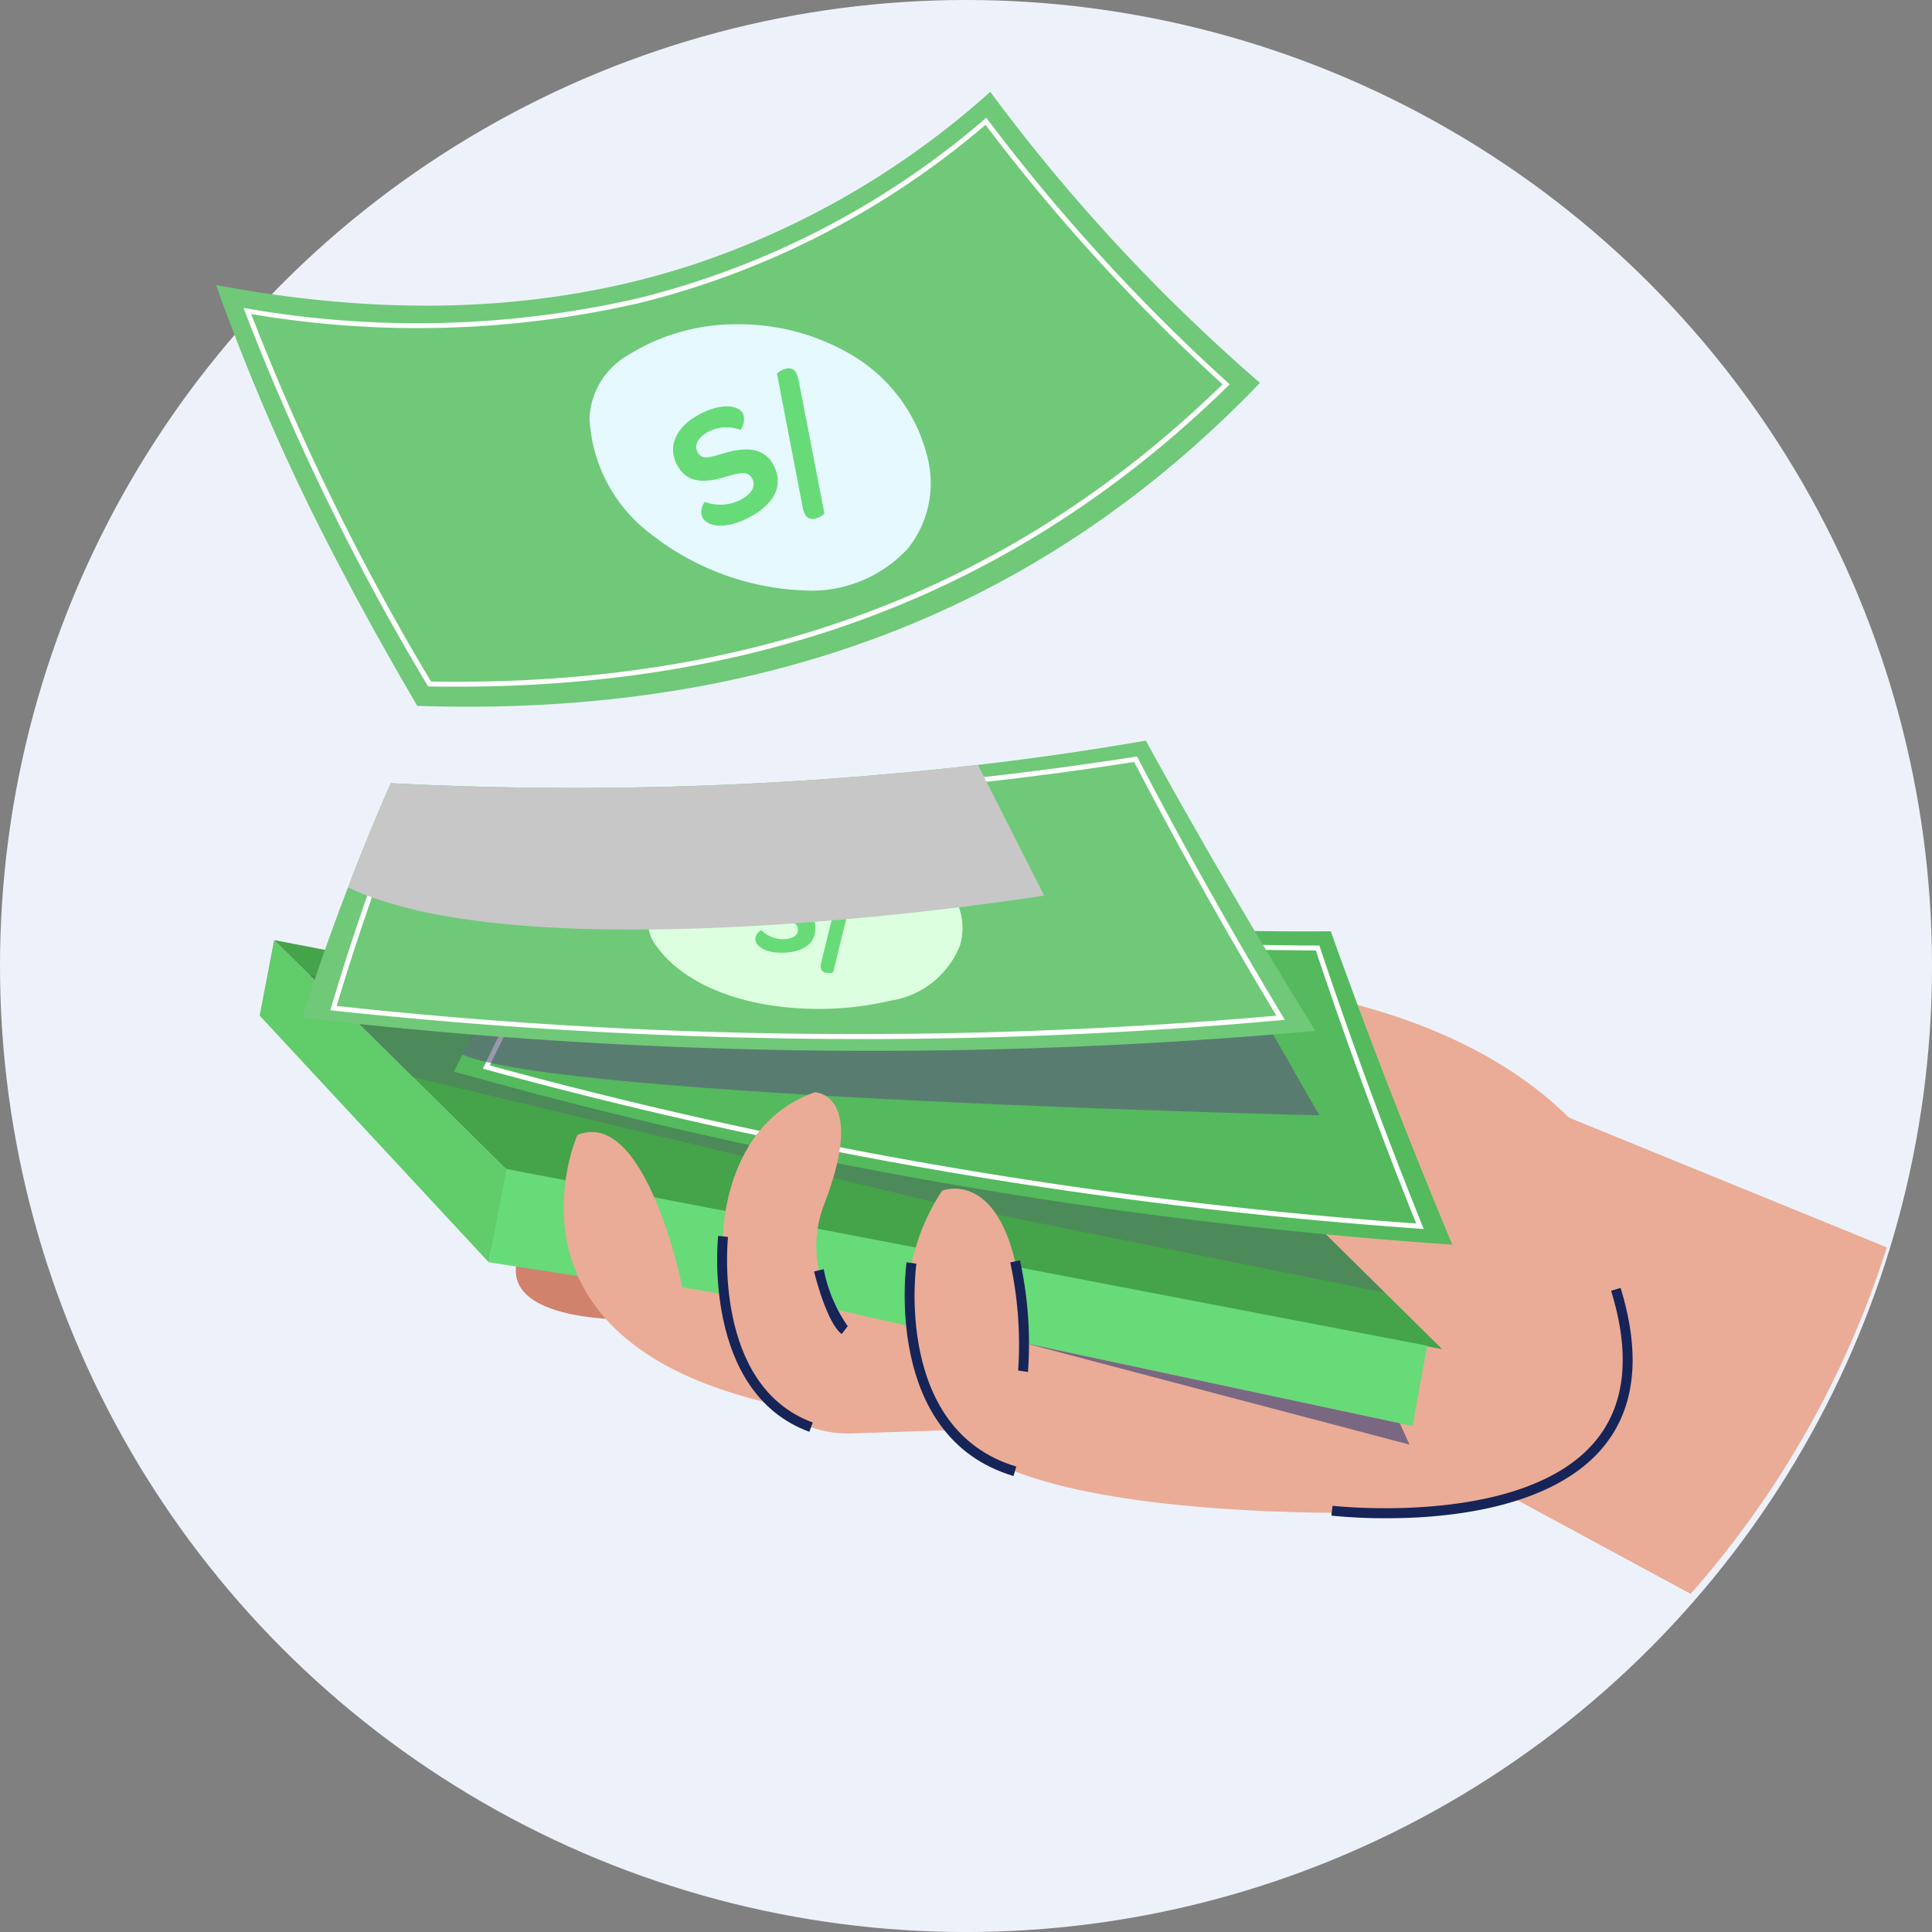 <svg xmlns="http://www.w3.org/2000/svg" width="87.037" height="87.037" viewBox="0 0 87.037 87.037"><rect x="0" y="0" width="87.037" height="87.037" fill="#808080" stroke="none"/><defs><style>.a{fill:#edf2fa;}.b{fill:#eaac96;}.c{fill:#d1826d;}.d{fill:#45a34a;}.e{fill:#bedb78;}.f{fill:#67db77;}.g{fill:#60cc6a;}.h{opacity:0.32;}.h,.l,.o,.s{mix-blend-mode:multiply;isolation:isolate;}.i{fill:#5b557d;}.j{fill:#54ba5d;}.k{fill:#fff;}.l{opacity:0.61;}.m{fill:#6fc978;}.n{fill:#dcffdf;}.p{fill:#c7c7c7;}.q{fill:#e5f9ff;}.r{fill:#162458;}.s{opacity:0.78;}</style></defs><g transform="translate(-1813.909 -2378.214)"><g transform="translate(1813.909 2378.214)"><circle class="a" cx="43.519" cy="43.519" r="43.519" transform="translate(0)"/></g><g transform="translate(1865.599 2422.309)"><path class="b" d="M2045.274,2575.595s16.615-.636,21.854,10.238c0,0,4.179,15.514-13.537,13.719Z" transform="translate(-2045.274 -2575.588)"/></g><g transform="translate(1837.145 2432.965)"><path class="c" d="M1923.574,2627.978s-6.911.319-5.459-3.076l3.605-1.618,2.211,3.141Z" transform="translate(-1917.915 -2623.284)"/></g><g transform="translate(1823.643 2382.352)"><g transform="translate(2.615 38.214)"><path class="d" d="M1869.183,2567.781l1.575,1.556,4.669,4.612h0l4.22,4.169,42.156,8.092-2.583-2.552-5.075-5.012-2.806-2.772Z" transform="translate(-1869.183 -2567.781)"/></g><g transform="translate(38.728 45.997)"><path class="e" d="M2030.826,2602.62l5.187,1,2.608,2.575Z" transform="translate(-2030.826 -2602.62)"/></g><g transform="translate(5.857 39.648)"><path class="e" d="M1888.882,2575.2l-5.186-1,2.608,2.575Z" transform="translate(-1883.696 -2574.2)"/></g><g transform="translate(11.729 48.396)"><rect class="f" width="3.626" height="42.926" transform="translate(0 3.561) rotate(-79.134)"/></g><g transform="translate(1.963 38.215)"><path class="g" d="M1877.384,2578.123l-10.466-10.336-.652,3.4,10.324,11.117Z" transform="translate(-1866.266 -2567.787)"/></g><g class="h" transform="translate(4.19 39.77)"><path class="i" d="M1876.233,2574.747l4.669,4.612h0l23.405,5.612,20.388,4.1-5.075-5.012Z" transform="translate(-1876.233 -2574.747)"/></g><g transform="translate(10.714 34.334)"><path class="j" d="M1911.046,2550.417a106.762,106.762,0,0,0-5.612,9.8,221.716,221.716,0,0,0,44.977,7.8c-1.948-4.665-3.774-9.357-5.474-14.118A155.049,155.049,0,0,1,1911.046,2550.417Z" transform="translate(-1905.434 -2550.417)"/><g transform="translate(1.304 0.596)"><path class="k" d="M1953.659,2569.383l-.178-.012a217.063,217.063,0,0,1-42.079-7.173l-.13-.035.058-.121c1.445-3.022,3.053-6.013,4.779-8.888l.041-.068.078.016a158.39,158.39,0,0,0,32.651,3.513h.08l.025.076c1.386,4.159,2.936,8.373,4.608,12.526Zm-42.069-7.366a216.866,216.866,0,0,0,41.729,7.119c-1.638-4.078-3.158-8.214-4.521-12.3a158.64,158.64,0,0,1-32.539-3.5C1914.575,2556.147,1913,2559.066,1911.589,2562.017Z" transform="translate(-1911.272 -2553.086)"/></g></g><g class="l" transform="translate(11.103 40.785)"><path class="i" d="M1943.354,2580.378l2.423,4.233s-34.266-.792-38.6-2.734l1.26-2.588Z" transform="translate(-1907.176 -2579.289)"/></g><g transform="translate(3.878 29.228)"><path class="m" d="M1874.835,2540.042a221.785,221.785,0,0,0,45.646.594c-2.662-4.3-5.206-8.645-7.637-13.075q-3.784.653-7.564,1.093a159.631,159.631,0,0,1-26.452.823q-1.02,2.324-1.926,4.694Q1875.783,2537.074,1874.835,2540.042Z" transform="translate(-1874.835 -2527.561)"/><g transform="translate(1.269 0.717)"><path class="k" d="M1904.413,2543.5a225.256,225.256,0,0,1-23.767-1.284l-.133-.014.038-.129c.953-3.221,2.068-6.427,3.315-9.531l.03-.074.079,0a158.289,158.289,0,0,0,32.8-1.688l.08-.013.037.072c2.025,3.89,4.221,7.806,6.529,11.641l.092.153-.178.016C1917.033,2543.218,1910.75,2543.5,1904.413,2543.5Zm-23.61-1.493a216.7,216.7,0,0,0,42.329.438c-2.262-3.766-4.417-7.61-6.406-11.429a158.49,158.49,0,0,1-32.682,1.682C1882.828,2535.733,1881.738,2538.864,1880.8,2542.009Z" transform="translate(-1880.513 -2530.772)"/></g><g transform="translate(15.576 3.92)"><path class="n" d="M1952.248,2553.271c-3.281,0-6-1.043-7.28-2.789a1.834,1.834,0,0,1-.306-1.776c.478-1.4,2.463-2.748,4.028-3.2a10.3,10.3,0,0,1,2.848-.4,8.708,8.708,0,0,1,6.19,2.377,2.8,2.8,0,0,1,.895,2.9,4,4,0,0,1-3.137,2.517l-.033.007A13.941,13.941,0,0,1,1952.248,2553.271Z" transform="translate(-1944.554 -2545.106)"/><g transform="translate(4.805 1.894)"><g transform="translate(0 0.165)"><path class="f" d="M1966.093,2557.292a.489.489,0,0,1,.271-.41,1.387,1.387,0,0,0,1.051.406c.407-.026.614-.193.6-.458-.02-.307-.367-.332-.774-.4-.558-.087-1.132-.262-1.177-.961-.041-.635.446-1.091,1.271-1.144s1.248.255,1.267.546a.512.512,0,0,1-.286.427,1.232,1.232,0,0,0-.937-.365c-.376.024-.582.2-.567.445.019.3.328.3.757.372.628.1,1.184.323,1.225.968.044.683-.428,1.116-1.332,1.174S1966.113,2557.6,1966.093,2557.292Z" transform="translate(-1966.059 -2554.323)"/></g><g transform="translate(2.979)"><path class="f" d="M1979.394,2557.964a.837.837,0,0,1,.028-.225l1.017-4.118a.307.307,0,0,1,.157-.037c.153-.01.384.018.4.272a.94.94,0,0,1-.028.225l-1.012,4.117a.335.335,0,0,1-.157.037C1979.64,2558.245,1979.41,2558.217,1979.394,2557.964Z" transform="translate(-1979.393 -2553.583)"/></g></g></g></g><g class="o" transform="translate(5.945 30.321)"><path class="p" d="M1884.086,2537.969c8.458,4.051,31.361.371,31.361.371l-2.982-5.887a159.631,159.631,0,0,1-26.452.823Q1884.992,2535.6,1884.086,2537.969Z" transform="translate(-1884.086 -2532.452)"/></g><g transform="translate(0 0)"><path class="m" d="M1857.478,2405.437a95.578,95.578,0,0,0,5.415,12.376c1.154,2.223,2.375,4.411,3.649,6.585,14.791.491,27.611-3.774,37.964-14.552a81.229,81.229,0,0,1-12.151-13.111,37.952,37.952,0,0,1-13.43,7.8C1872.272,2406.7,1865.11,2406.877,1857.478,2405.437Z" transform="translate(-1857.478 -2396.736)"/><g transform="translate(1.239 1.163)"><path class="k" d="M1872.638,2427.575c-.411,0-.821,0-1.236-.011h-.063l-.032-.054a108.674,108.674,0,0,1-8.218-16.818l-.067-.178.188.029a44.589,44.589,0,0,0,17.61-.471,37.882,37.882,0,0,0,15.575-8.053l.092-.077.071.1a85.025,85.025,0,0,0,10.807,11.833l.085.08-.084.082C1898.054,2423.138,1886.682,2427.575,1872.638,2427.575Zm-1.169-.234c14.478.255,26.147-4.13,35.659-13.388a85.231,85.231,0,0,1-10.679-11.688,38.073,38.073,0,0,1-15.574,8.022,44.682,44.682,0,0,1-17.509.5A108.76,108.76,0,0,0,1871.469,2427.342Z" transform="translate(-1863.024 -2401.941)"/></g><g transform="translate(16.821 10.468)"><path class="q" d="M1942.517,2455.586a11.9,11.9,0,0,1-6.952-2.522,6.947,6.947,0,0,1-2.791-5.246,3.442,3.442,0,0,1,1.719-2.825,9.146,9.146,0,0,1,4.987-1.4,9.969,9.969,0,0,1,5.277,1.485,7.375,7.375,0,0,1,3.31,4.815,4.71,4.71,0,0,1-.955,3.807,5.908,5.908,0,0,1-4.594,1.888Z" transform="translate(-1932.771 -2443.59)"/><g transform="translate(3.767 1.987)"><g transform="translate(0 1.707)"><path class="f" d="M1950.953,2465.135a.706.706,0,0,1,.108-.7,2,2,0,0,0,1.622-.1c.518-.28.688-.625.506-.961-.211-.391-.681-.214-1.254-.052-.784.224-1.643.341-2.123-.547-.437-.807-.076-1.7.974-2.267s1.791-.421,1.991-.051a.739.739,0,0,1-.117.733,1.777,1.777,0,0,0-1.449.088c-.478.259-.645.61-.473.926.2.377.613.2,1.216.029.882-.251,1.747-.293,2.191.528.47.868.114,1.721-1.037,2.344S1951.168,2465.532,1950.953,2465.135Z" transform="translate(-1949.63 -2460.124)"/></g><g transform="translate(4.682)"><path class="f" d="M1971.845,2459.053a1.228,1.228,0,0,1-.1-.312l-1.156-6.011c-.007-.014.076-.084.183-.143.2-.105.514-.209.689.115a1.363,1.363,0,0,1,.1.311l1.163,6.008a.5.5,0,0,1-.184.143C1972.338,2459.273,1972.02,2459.376,1971.845,2459.053Z" transform="translate(-1970.589 -2452.484)"/></g></g></g></g><g transform="translate(12.288 50.167)"><path class="f" d="M1912.479,2623.848s30.85,4.612,41.478,8.212l.453-2.628-27.934-5.39-13.513-2.757Z" transform="translate(-1912.479 -2621.285)"/></g></g><g transform="translate(1839.302 2429.21)"><path class="b" d="M1936.264,2614.034l-3.349-.561s-1.633-8.139-4.729-6.861c0,0-4.1,9.211,8.829,12.116l.331-3.551Z" transform="translate(-1927.568 -2606.475)"/></g><g transform="translate(1846.473 2427.423)"><path class="b" d="M1970.6,2613.674l-5.118.171a4.981,4.981,0,0,1-4.72-2.924,13.216,13.216,0,0,1-1.086-5.953s.007-5.053,4.137-6.491c0,0,2.348.038.43,5.021a5.266,5.266,0,0,0,.021,3.893c.107.261.233.542.381.846l4.866,1.1Z" transform="translate(-1959.669 -2598.478)"/></g><g transform="translate(1854.773 2431.765)"><path class="b" d="M2021.8,2632.4s-19.781,1.177-23.255-3.875A9.3,9.3,0,0,1,1998.4,2618s3.481-1.4,3.707,6.866l18.328,3.916.8-4.437Z" transform="translate(-1996.819 -2617.911)"/></g><g transform="translate(1880.773 2428.12)"><path class="b" d="M2115.938,2601.6l-2.743,16.867,9.3,5.027a43.453,43.453,0,0,0,8.837-15.61Z" transform="translate(-2113.195 -2601.596)"/></g><g transform="translate(1846.217 2433.889)"><path class="r" d="M1962.677,2636.247c-4.861-1.782-4.118-8.758-4.109-8.828l.444.051c-.008.067-.711,6.7,3.819,8.358Z" transform="translate(-1958.523 -2627.419)"/></g><g transform="translate(1854.664 2435.079)"><path class="r" d="M2001.235,2642.374c-5.917-1.767-4.83-9.552-4.818-9.631l.442.065c-.011.075-1.04,7.482,4.5,9.138Z" transform="translate(-1996.331 -2632.743)"/></g><g transform="translate(1873.889 2436.236)"><path class="r" d="M2084.858,2648.3a23.736,23.736,0,0,1-2.474-.118l.052-.444c.085.01,8.61.964,11.836-2.908,1.356-1.628,1.6-3.908.712-6.776l.427-.132c.931,3.022.663,5.443-.8,7.194-1.405,1.687-3.971,2.75-7.421,3.077C2086.355,2648.276,2085.556,2648.3,2084.858,2648.3Z" transform="translate(-2082.384 -2637.925)"/></g><g transform="translate(1859.42 2434.991)"><path class="r" d="M2018.416,2637.382l-.442-.064a17.424,17.424,0,0,0-.357-4.872l.437-.095A17.519,17.519,0,0,1,2018.416,2637.382Z" transform="translate(-2017.617 -2632.351)"/></g><g transform="translate(1850.583 2435.39)"><path class="r" d="M1979.308,2637.062c-.661-.5-1.187-2.583-1.245-2.818l.434-.106a6.691,6.691,0,0,0,1.082,2.569Z" transform="translate(-1978.063 -2634.138)"/></g><g class="s" transform="translate(1860.059 2438.72)"><path class="i" d="M2020.479,2649.041l17.35,4.574-.438-.961Z" transform="translate(-2020.479 -2649.041)"/></g><g transform="translate(1850.621 2427.423)"><path class="k" d="M1978.235,2598.478" transform="translate(-1978.235 -2598.478)"/></g></g></svg>